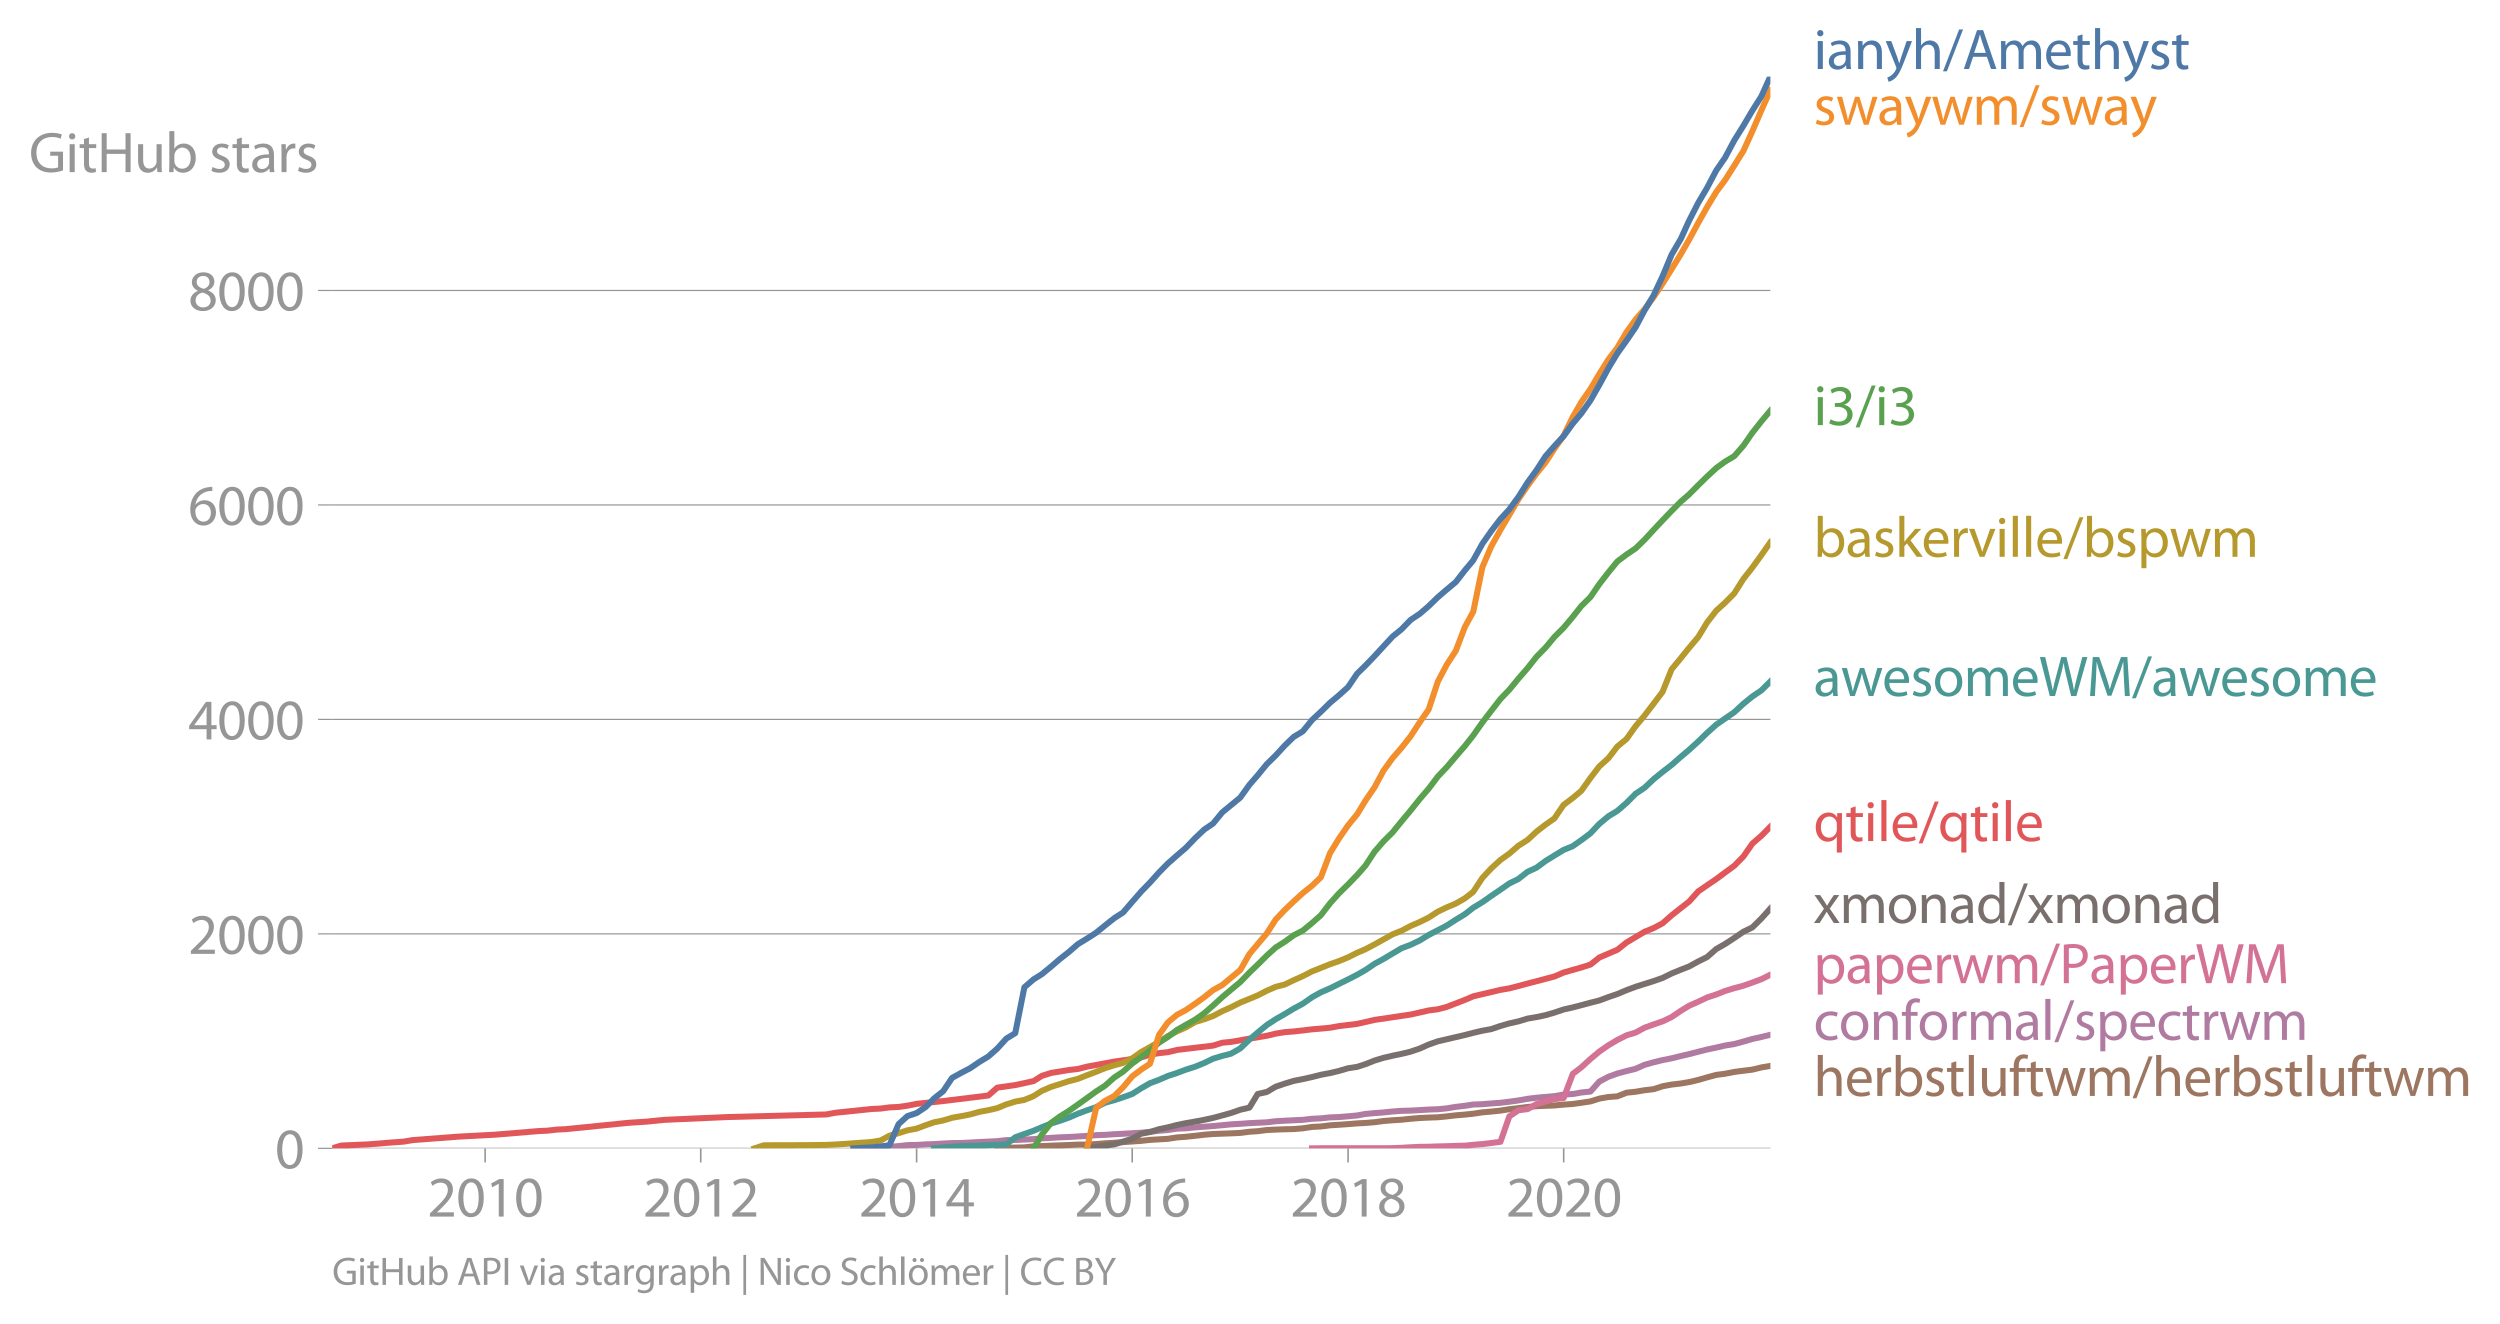 <svg xmlns:xlink="http://www.w3.org/1999/xlink" width="827.675" height="438.22" viewBox="0 0 620.756 328.665" xmlns="http://www.w3.org/2000/svg"><defs><style>*{stroke-linejoin:round;stroke-linecap:butt}</style></defs><g id="figure_1"><path d="M0 328.665h620.756V0H0v328.665z" style="fill:none" id="patch_1"/><g id="axes_1"><path d="M82.476 285.138h357.12V19.026H82.476v266.112z" style="fill:none" id="patch_2"/><g id="matplotlib.axis_1"><g id="xtick_1"><g id="line2d_1"><defs><path id="mf300561069" d="M0 0v3.5" style="stroke:#969696;stroke-width:.4"/></defs><use xlink:href="#mf300561069" x="120.461" y="285.138" style="fill:#969696;stroke:#969696;stroke-width:.4"/></g><g style="fill:#969696" transform="matrix(.14 0 0 -.14 106.098 302.078)" id="text_1"><defs><path id="MyriadPro-Regular-32" d="M2944 0v467H1075v13l333 307c877 845 1434 1466 1434 2234 0 595-378 1209-1274 1209-480 0-890-179-1178-422l180-397c192 160 505 352 883 352 621 0 825-390 825-813-6-627-486-1164-1548-2176L288 346V0h2656z" transform="scale(.016)"/><path id="MyriadPro-Regular-30" d="M1677 4230c-845 0-1447-768-1447-2163C243 691 794-70 1606-70c922 0 1447 780 1447 2195 0 1325-499 2105-1376 2105zm-32-435c582 0 845-672 845-1696 0-1062-276-1734-852-1734-512 0-844 614-844 1696 0 1133 358 1734 851 1734z" transform="scale(.016)"/><path id="MyriadPro-Regular-31" d="M1510 0h544v4160h-480l-908-486 108-429 724 390h12V0z" transform="scale(.016)"/></defs><use xlink:href="#MyriadPro-Regular-32"/><use xlink:href="#MyriadPro-Regular-30" x="51.3"/><use xlink:href="#MyriadPro-Regular-31" x="102.6"/><use xlink:href="#MyriadPro-Regular-30" x="153.9"/></g></g><g id="xtick_2"><use xlink:href="#mf300561069" x="173.993" y="285.138" style="fill:#969696;stroke:#969696;stroke-width:.4" id="line2d_2"/><g style="fill:#969696" transform="matrix(.14 0 0 -.14 159.63 302.078)" id="text_2"><use xlink:href="#MyriadPro-Regular-32"/><use xlink:href="#MyriadPro-Regular-30" x="51.3"/><use xlink:href="#MyriadPro-Regular-31" x="102.6"/><use xlink:href="#MyriadPro-Regular-32" x="153.9"/></g></g><g id="xtick_3"><use xlink:href="#mf300561069" x="227.597" y="285.138" style="fill:#969696;stroke:#969696;stroke-width:.4" id="line2d_3"/><g style="fill:#969696" transform="matrix(.14 0 0 -.14 213.234 302.078)" id="text_3"><defs><path id="MyriadPro-Regular-34" d="M2560 0v1133h582v441h-582v2586h-608L96 1504v-371h1933V0h531zM666 1574v13l1017 1415c115 192 218 371 346 614h19c-13-218-19-435-19-653V1574H666z" transform="scale(.016)"/></defs><use xlink:href="#MyriadPro-Regular-32"/><use xlink:href="#MyriadPro-Regular-30" x="51.3"/><use xlink:href="#MyriadPro-Regular-31" x="102.6"/><use xlink:href="#MyriadPro-Regular-34" x="153.9"/></g></g><g id="xtick_4"><use xlink:href="#mf300561069" x="281.129" y="285.138" style="fill:#969696;stroke:#969696;stroke-width:.4" id="line2d_4"/><g style="fill:#969696" transform="matrix(.14 0 0 -.14 266.766 302.078)" id="text_4"><defs><path id="MyriadPro-Regular-36" d="M2662 4224c-102 0-243-6-409-32-525-64-986-275-1331-614-410-410-704-1056-704-1876C218 621 800-70 1690-70c864 0 1382 704 1382 1465 0 813-518 1344-1254 1344-461 0-807-217-1005-480h-19c96 685 563 1331 1446 1479 160 25 307 32 422 25v461zM1690 365c-589 0-903 505-916 1190 0 103 26 186 64 250 154 301 468 512 807 512 518 0 857-359 857-954s-326-998-806-998h-6z" transform="scale(.016)"/></defs><use xlink:href="#MyriadPro-Regular-32"/><use xlink:href="#MyriadPro-Regular-30" x="51.3"/><use xlink:href="#MyriadPro-Regular-31" x="102.6"/><use xlink:href="#MyriadPro-Regular-36" x="153.9"/></g></g><g id="xtick_5"><use xlink:href="#mf300561069" x="334.733" y="285.138" style="fill:#969696;stroke:#969696;stroke-width:.4" id="line2d_5"/><g style="fill:#969696" transform="matrix(.14 0 0 -.14 320.37 302.078)" id="text_5"><defs><path id="MyriadPro-Regular-38" d="M1062 2170c-512-218-825-589-825-1114C237 448 762-70 1632-70c794 0 1414 486 1414 1209 0 506-320 871-838 1075v20c512 243 685 620 685 972 0 519-403 1024-1210 1024-729 0-1286-448-1286-1107 0-358 198-717 659-934l6-19zm583-1831c-531 0-851 371-832 794 0 397 262 717 749 857 563-160 915-403 915-908 0-423-327-743-832-743zm6 3488c506 0 704-345 704-678 0-378-275-634-633-755-480 128-794 352-794 768 0 358 256 665 723 665z" transform="scale(.016)"/></defs><use xlink:href="#MyriadPro-Regular-32"/><use xlink:href="#MyriadPro-Regular-30" x="51.3"/><use xlink:href="#MyriadPro-Regular-31" x="102.6"/><use xlink:href="#MyriadPro-Regular-38" x="153.9"/></g></g><g id="xtick_6"><use xlink:href="#mf300561069" x="388.265" y="285.138" style="fill:#969696;stroke:#969696;stroke-width:.4" id="line2d_6"/><g style="fill:#969696" transform="matrix(.14 0 0 -.14 373.902 302.078)" id="text_6"><use xlink:href="#MyriadPro-Regular-32"/><use xlink:href="#MyriadPro-Regular-30" x="51.3"/><use xlink:href="#MyriadPro-Regular-32" x="102.6"/><use xlink:href="#MyriadPro-Regular-30" x="153.9"/></g></g></g><g id="matplotlib.axis_2"><g id="ytick_1"><path d="M82.476 285.138h357.12" clip-path="url(#p8b1c88ea3f)" style="fill:none;stroke:#969696;stroke-width:.3;stroke-linecap:square" id="line2d_7"/><g id="line2d_8"><defs><path id="m03ff234d65" d="M0 0h-3.5" style="stroke:#969696;stroke-width:.3"/></defs><use xlink:href="#m03ff234d65" x="82.476" y="285.138" style="fill:#969696;stroke:#969696;stroke-width:.3"/></g><use xlink:href="#MyriadPro-Regular-30" style="fill:#969696" transform="matrix(.14 0 0 -.14 68.295 290.108)" id="text_7"/></g><g id="ytick_2"><path d="M82.476 231.883h357.12" clip-path="url(#p8b1c88ea3f)" style="fill:none;stroke:#969696;stroke-width:.3;stroke-linecap:square" id="line2d_9"/><use xlink:href="#m03ff234d65" x="82.476" y="231.883" style="fill:#969696;stroke:#969696;stroke-width:.3" id="line2d_10"/><g style="fill:#969696" transform="matrix(.14 0 0 -.14 46.75 236.853)" id="text_8"><use xlink:href="#MyriadPro-Regular-32"/><use xlink:href="#MyriadPro-Regular-30" x="51.3"/><use xlink:href="#MyriadPro-Regular-30" x="102.6"/><use xlink:href="#MyriadPro-Regular-30" x="153.9"/></g></g><g id="ytick_3"><path d="M82.476 178.629h357.12" clip-path="url(#p8b1c88ea3f)" style="fill:none;stroke:#969696;stroke-width:.3;stroke-linecap:square" id="line2d_11"/><use xlink:href="#m03ff234d65" x="82.476" y="178.629" style="fill:#969696;stroke:#969696;stroke-width:.3" id="line2d_12"/><g style="fill:#969696" transform="matrix(.14 0 0 -.14 46.75 183.599)" id="text_9"><use xlink:href="#MyriadPro-Regular-34"/><use xlink:href="#MyriadPro-Regular-30" x="51.3"/><use xlink:href="#MyriadPro-Regular-30" x="102.6"/><use xlink:href="#MyriadPro-Regular-30" x="153.9"/></g></g><g id="ytick_4"><path d="M82.476 125.375h357.12" clip-path="url(#p8b1c88ea3f)" style="fill:none;stroke:#969696;stroke-width:.3;stroke-linecap:square" id="line2d_13"/><use xlink:href="#m03ff234d65" x="82.476" y="125.375" style="fill:#969696;stroke:#969696;stroke-width:.3" id="line2d_14"/><g style="fill:#969696" transform="matrix(.14 0 0 -.14 46.75 130.345)" id="text_10"><use xlink:href="#MyriadPro-Regular-36"/><use xlink:href="#MyriadPro-Regular-30" x="51.3"/><use xlink:href="#MyriadPro-Regular-30" x="102.6"/><use xlink:href="#MyriadPro-Regular-30" x="153.9"/></g></g><g id="ytick_5"><path d="M82.476 72.12h357.12" clip-path="url(#p8b1c88ea3f)" style="fill:none;stroke:#969696;stroke-width:.3;stroke-linecap:square" id="line2d_15"/><use xlink:href="#m03ff234d65" x="82.476" y="72.12" style="fill:#969696;stroke:#969696;stroke-width:.3" id="line2d_16"/><g style="fill:#969696" transform="matrix(.14 0 0 -.14 46.75 77.09)" id="text_11"><use xlink:href="#MyriadPro-Regular-38"/><use xlink:href="#MyriadPro-Regular-30" x="51.3"/><use xlink:href="#MyriadPro-Regular-30" x="102.6"/><use xlink:href="#MyriadPro-Regular-30" x="153.9"/></g></g><g style="fill:#969696" transform="matrix(.14 0 0 -.14 7.2 42.738)" id="text_12"><defs><path id="MyriadPro-Regular-47" d="M3770 2266H2349v-448h877V531c-128-64-378-115-743-115-1005 0-1664 646-1664 1741 0 1081 685 1734 1735 1734 435 0 723-83 953-185l135 454c-186 90-576 198-1076 198-1446 0-2329-940-2336-2227 0-672 231-1248 602-1606 422-403 960-570 1613-570 582 0 1075 147 1325 237v2074z" transform="scale(.016)"/><path id="MyriadPro-Regular-69" d="M1030 0v3098H467V0h563zM749 4320c-205 0-352-154-352-352 0-192 141-346 339-346 224 0 365 154 358 346 0 198-134 352-345 352z" transform="scale(.016)"/><path id="MyriadPro-Regular-74" d="M595 3667v-569H115v-429h480V979c0-365 58-640 218-806C947 19 1158-70 1421-70c217 0 390 38 499 83l-26 422c-83-25-172-38-326-38-314 0-422 217-422 601v1671h806v429h-806v742l-551-173z" transform="scale(.016)"/><path id="MyriadPro-Regular-48" d="M486 4314V0h557v2022h2087V0h563v4314h-563V2509H1043v1805H486z" transform="scale(.016)"/><path id="MyriadPro-Regular-75" d="M3059 3098h-563V1197c0-103-19-205-51-288-103-250-365-512-743-512-512 0-691 397-691 985v1716H448V1286C448 198 1030-70 1517-70c550 0 877 326 1024 576h13l32-506h499c-19 243-26 525-26 845v2253z" transform="scale(.016)"/><path id="MyriadPro-Regular-62" d="M467 800c0-275-13-589-25-800h486l26 512h19c230-410 589-582 1037-582 691 0 1388 550 1388 1657 7 941-537 1581-1305 1581-499 0-858-224-1056-570h-13v1946H467V800zm557 998c0 90 19 167 32 231 115 429 474 691 858 691 601 0 921-531 921-1152 0-710-352-1190-941-1190-409 0-736 268-844 659-13 64-26 134-26 205v556z" transform="scale(.016)"/><path id="MyriadPro-Regular-73" d="M250 147C467 19 781-70 1120-70c736 0 1158 390 1158 934 0 461-275 730-812 934-404 154-589 269-589 525 0 231 185 423 518 423 288 0 512-103 634-180l141 410c-173 102-448 192-762 192-666 0-1069-410-1069-909 0-371 263-678 819-877 416-153 576-300 576-569 0-256-192-461-601-461-282 0-576 115-743 224L250 147z" transform="scale(.016)"/><path id="MyriadPro-Regular-61" d="M2643 1901c0 621-230 1267-1177 1267-391 0-762-109-1018-275l128-371c218 140 518 230 806 230 634 0 704-461 704-717v-64C890 1978 224 1568 224 819c0-448 320-889 947-889 442 0 775 217 947 460h20l44-390h512c-38 211-51 474-51 742v1159zm-544-858c0-57-13-121-32-179-89-262-345-518-749-518-288 0-531 172-531 537 0 602 698 711 1312 698v-538z" transform="scale(.016)"/><path id="MyriadPro-Regular-72" d="M467 0h557v1651c0 96 13 186 26 263 76 422 358 723 755 723 77 0 134-7 192-19v531c-51 13-96 19-160 19-378 0-717-262-858-678h-25l-20 608H442c19-288 25-602 25-967V0z" transform="scale(.016)"/></defs><use xlink:href="#MyriadPro-Regular-47"/><use xlink:href="#MyriadPro-Regular-69" x="64.6"/><use xlink:href="#MyriadPro-Regular-74" x="88"/><use xlink:href="#MyriadPro-Regular-48" x="121.1"/><use xlink:href="#MyriadPro-Regular-75" x="186.3"/><use xlink:href="#MyriadPro-Regular-62" x="241.4"/><use xlink:href="#MyriadPro-Regular-20" x="298.3"/><use xlink:href="#MyriadPro-Regular-73" x="319.5"/><use xlink:href="#MyriadPro-Regular-74" x="359.1"/><use xlink:href="#MyriadPro-Regular-61" x="392.2"/><use xlink:href="#MyriadPro-Regular-72" x="440.4"/><use xlink:href="#MyriadPro-Regular-73" x="473.1"/></g></g><path d="m247.617 285.138 2.273-.187h2.2l2.273-.053 2.273-.266 2.054-.053 2.273-.107 2.2-.08 2.273-.08 2.2-.106h2.273l2.274-.133 2.2-.187 2.273-.133 2.2-.16 2.273-.16 2.273-.16 2.127-.239 2.273-.133 2.2-.133 2.273-.346 2.2-.16 2.273-.24 2.273-.266 2.2-.186 2.274-.08 2.2-.08 2.273-.107 2.273-.292 2.053-.134 2.274-.293 2.2-.106 2.273-.08 2.2-.053 2.273-.187 2.273-.346 2.2-.106 2.273-.293 2.2-.133 2.273-.16 2.274-.186 2.053-.107 2.273-.186 2.2-.293 2.273-.187 2.2-.133 2.274-.24 2.273-.186 2.2-.106 2.273-.08 2.2-.213 2.273-.266 2.273-.187 2.054-.213 2.273-.346 2.2-.186 2.273-.24 2.2-.346 2.273-.266 2.274-.293 2.2-.187 2.273-.106 2.2-.08 2.273-.213 2.273-.16 2.127-.293 2.273-.346 2.2-.692 2.273-.4 2.2-.16 2.273-.905 2.273-.24 2.2-.372 2.274-.266 2.2-.72 2.273-.425 2.273-.267 2.053-.346 2.274-.532 2.2-.64 2.273-.612 2.2-.293 2.273-.452 2.273-.293 2.2-.267 2.273-.559 2.2-.373" clip-path="url(#p8b1c88ea3f)" style="fill:none;stroke:#9c7660;stroke-width:1.5;stroke-linecap:square" id="line2d_17"/><path d="m211.905 285.138 2.2-.08 2.273-.08 2.273-.107 2.2-.106 2.273-.186 2.2-.24 2.273-.053 2.274-.133 2.053-.08 2.273-.133 2.2-.107 2.273-.027 2.2-.106 2.274-.133 2.273-.107 2.2-.106 2.273-.267 2.2-.026 2.273-.107 2.273-.106 2.054-.187 2.273-.133 2.2-.133 2.273-.08 2.2-.133 2.273-.133 2.274-.186 2.2-.08 2.273-.16 2.2-.107 2.273-.133 2.273-.133 2.127-.213 2.273-.266 2.2-.187 2.273-.346 2.2-.08 2.273-.24 2.273-.159 2.2-.16 2.274-.213 2.2-.213 2.273-.133 2.273-.16 2.053-.106 2.274-.107 2.2-.266 2.273-.133 2.2-.107 2.273-.106 2.273-.266 2.2-.107 2.273-.24 2.2-.08 2.273-.186 2.274-.213 2.053-.373 2.273-.213 2.2-.16 2.273-.239 2.2-.16 2.274-.053 2.273-.133 2.2-.133 2.273-.08 2.2-.213 2.273-.373 2.273-.266 2.054-.32 2.273-.08 2.2-.186 2.273-.16 2.2-.266 2.273-.32 2.274-.399 2.2-.266 2.273-.213 2.2-.187 2.273-.4 2.273-.132 2.127-.373 2.273-.24 2.2-2.476 2.273-1.198 2.2-.799 2.273-.612 2.273-.56 2.2-.985 2.274-.639 2.2-.532 2.273-.453 2.273-.56 2.053-.479 2.274-.585 2.2-.56 2.273-.479 2.2-.506 2.273-.373 2.273-.612 2.2-.639 2.273-.506 2.2-.532" clip-path="url(#p8b1c88ea3f)" style="fill:none;stroke:#b07aa1;stroke-width:1.5;stroke-linecap:square" id="line2d_18"/><path d="m325.787 285.138 2.2-.027h15.546l2.273-.027 2.2-.08 2.274-.133 2.273-.106 2.2-.027 2.273-.08 2.2-.053 2.273-.08 2.273-.053 2.054-.213 2.273-.186 2.2-.267 2.273-.293 2.2-6.31 2.273-1.518 2.274-.293 2.2-1.251 2.273-.64 2.2-.585 2.273-.266 2.273-6.018 2.127-1.624 2.273-2.077 2.2-1.838 2.273-1.57 2.2-1.305 2.273-1.145 2.273-.693 2.2-1.198 2.274-.825 2.2-.746 2.273-1.092 2.273-1.544 2.053-1.251 2.274-1.012 2.2-1.039 2.273-.745 2.2-.879 2.273-.692 2.273-.613 2.2-.772 2.273-.852 2.2-1.092" clip-path="url(#p8b1c88ea3f)" style="fill:none;stroke:#d37295;stroke-width:1.5;stroke-linecap:square" id="line2d_19"/><g style="fill:#4e79a7" transform="matrix(.14 0 0 -.14 450.31 17.14)" id="text_13"><defs><path id="MyriadPro-Regular-6e" d="M467 0h563v1862c0 96 13 192 39 263 96 313 384 576 755 576 531 0 717-416 717-915V0h563v1850c0 1062-666 1318-1094 1318-512 0-871-288-1024-582h-13l-32 512H442c19-256 25-519 25-839V0z" transform="scale(.016)"/><path id="MyriadPro-Regular-79" d="M58 3098 1203 243c26-70 39-115 39-147s-20-77-45-134c-128-288-320-506-474-628-166-140-352-230-493-275l141-473c141 25 416 121 691 364 384 333 660 877 1063 1940l845 2208h-596l-614-1818c-77-224-141-461-198-646h-13c-51 185-128 428-199 633L672 3098H58z" transform="scale(.016)"/><path id="MyriadPro-Regular-68" d="M467 0h563v1869c0 109 7 192 39 269 102 307 390 563 755 563 531 0 717-423 717-922V0h563v1843c0 1069-666 1325-1082 1325-211 0-409-64-576-160-172-96-313-237-403-397h-13v1933H467V0z" transform="scale(.016)"/><path id="MyriadPro-Regular-2f" d="m422-256 1792 4640h-435L-6-256h428z" transform="scale(.016)"/><path id="MyriadPro-Regular-41" d="M2714 1357 3174 0h596L2298 4314h-672L160 0h576l448 1357h1530zm-1415 435 423 1248c83 262 153 525 217 781h13c64-250 128-506 224-787l422-1242H1299z" transform="scale(.016)"/><path id="MyriadPro-Regular-6d" d="M467 0h551v1869c0 96 12 192 44 275 90 282 346 563 698 563 429 0 646-358 646-851V0h551v1914c0 102 19 204 45 281 96 275 345 512 665 512 455 0 672-358 672-953V0h551v1824c0 1075-608 1344-1018 1344-294 0-499-77-685-218-128-96-249-230-345-403h-13c-135 365-455 621-877 621-512 0-800-275-973-570h-19l-26 500H442c19-256 25-519 25-839V0z" transform="scale(.016)"/><path id="MyriadPro-Regular-65" d="M2957 1446c6 58 19 148 19 263 0 569-269 1459-1280 1459-902 0-1453-736-1453-1670C243 563 813-70 1766-70c493 0 832 108 1031 198l-96 403c-211-89-455-160-858-160-563 0-1049 314-1062 1075h2176zM787 1850c45 390 295 915 864 915 634 0 787-557 781-915H787z" transform="scale(.016)"/></defs><use xlink:href="#MyriadPro-Regular-69"/><use xlink:href="#MyriadPro-Regular-61" x="23.4"/><use xlink:href="#MyriadPro-Regular-6e" x="71.6"/><use xlink:href="#MyriadPro-Regular-79" x="127.1"/><use xlink:href="#MyriadPro-Regular-68" x="174.2"/><use xlink:href="#MyriadPro-Regular-2f" x="229.7"/><use xlink:href="#MyriadPro-Regular-41" x="264"/><use xlink:href="#MyriadPro-Regular-6d" x="325.2"/><use xlink:href="#MyriadPro-Regular-65" x="408.6"/><use xlink:href="#MyriadPro-Regular-74" x="458.7"/><use xlink:href="#MyriadPro-Regular-68" x="491.8"/><use xlink:href="#MyriadPro-Regular-79" x="547.3"/><use xlink:href="#MyriadPro-Regular-73" x="594.4"/><use xlink:href="#MyriadPro-Regular-74" x="634"/></g><g style="fill:#f28e2b" transform="matrix(.14 0 0 -.14 450.31 30.98)" id="text_14"><defs><path id="MyriadPro-Regular-77" d="M115 3098 1050 0h512l499 1472c109 333 205 653 281 1024h13c77-365 167-672 275-1018L3104 0h512l998 3098h-556l-442-1556c-102-364-186-691-237-1004h-19c-70 313-160 640-275 1011l-480 1549h-474l-505-1575c-103-339-205-672-276-985h-19c-57 320-141 640-230 985L691 3098H115z" transform="scale(.016)"/></defs><use xlink:href="#MyriadPro-Regular-73"/><use xlink:href="#MyriadPro-Regular-77" x="39.6"/><use xlink:href="#MyriadPro-Regular-61" x="113.2"/><use xlink:href="#MyriadPro-Regular-79" x="161.4"/><use xlink:href="#MyriadPro-Regular-77" x="208.5"/><use xlink:href="#MyriadPro-Regular-6d" x="282.1"/><use xlink:href="#MyriadPro-Regular-2f" x="365.5"/><use xlink:href="#MyriadPro-Regular-73" x="399.8"/><use xlink:href="#MyriadPro-Regular-77" x="439.4"/><use xlink:href="#MyriadPro-Regular-61" x="513"/><use xlink:href="#MyriadPro-Regular-79" x="561.2"/></g><g style="fill:#59a14f" transform="matrix(.14 0 0 -.14 450.31 105.554)" id="text_15"><defs><path id="MyriadPro-Regular-33" d="M269 211C474 77 883-70 1350-70c999 0 1517 582 1517 1248 0 582-416 966-928 1068v13c512 186 768 551 768 979 0 506-371 992-1190 992-448 0-871-160-1088-320l147-409c179 128 499 275 832 275 518 0 730-294 730-627 0-493-519-704-928-704H896v-423h314c544 0 1068-249 1075-832 6-345-218-806-941-806-390 0-762 160-922 262L269 211z" transform="scale(.016)"/></defs><use xlink:href="#MyriadPro-Regular-69"/><use xlink:href="#MyriadPro-Regular-33" x="23.4"/><use xlink:href="#MyriadPro-Regular-2f" x="74.7"/><use xlink:href="#MyriadPro-Regular-69" x="109"/><use xlink:href="#MyriadPro-Regular-33" x="132.4"/></g><g style="fill:#b6992d" transform="matrix(.14 0 0 -.14 450.31 138.252)" id="text_16"><defs><path id="MyriadPro-Regular-6b" d="M1024 4544H467V0h557v1165l288 320L2381 0h685L1702 1824l1197 1274h-678l-909-1069c-90-109-198-243-275-352h-13v2867z" transform="scale(.016)"/><path id="MyriadPro-Regular-76" d="M83 3098 1261 0h537l1216 3098h-588l-602-1741c-102-282-192-538-262-794h-20c-64 256-147 512-249 794L685 3098H83z" transform="scale(.016)"/><path id="MyriadPro-Regular-6c" d="M467 0h563v4544H467V0z" transform="scale(.016)"/><path id="MyriadPro-Regular-70" d="M467-1267h557V416h13c185-307 544-486 953-486 730 0 1408 550 1408 1664 0 940-563 1574-1312 1574-505 0-870-224-1100-602h-13l-26 532H442c12-295 25-615 25-1012v-3353zm557 3059c0 77 19 160 38 230 109 423 468 698 852 698 595 0 921-531 921-1152 0-710-345-1197-941-1197-403 0-742 269-844 659-13 71-26 148-26 231v531z" transform="scale(.016)"/></defs><use xlink:href="#MyriadPro-Regular-62"/><use xlink:href="#MyriadPro-Regular-61" x="56.9"/><use xlink:href="#MyriadPro-Regular-73" x="105.1"/><use xlink:href="#MyriadPro-Regular-6b" x="144.7"/><use xlink:href="#MyriadPro-Regular-65" x="191.6"/><use xlink:href="#MyriadPro-Regular-72" x="241.7"/><use xlink:href="#MyriadPro-Regular-76" x="274.4"/><use xlink:href="#MyriadPro-Regular-69" x="322.5"/><use xlink:href="#MyriadPro-Regular-6c" x="345.9"/><use xlink:href="#MyriadPro-Regular-6c" x="369.5"/><use xlink:href="#MyriadPro-Regular-65" x="393.1"/><use xlink:href="#MyriadPro-Regular-2f" x="443.2"/><use xlink:href="#MyriadPro-Regular-62" x="477.5"/><use xlink:href="#MyriadPro-Regular-73" x="534.4"/><use xlink:href="#MyriadPro-Regular-70" x="574"/><use xlink:href="#MyriadPro-Regular-77" x="630.9"/><use xlink:href="#MyriadPro-Regular-6d" x="704.5"/></g><g style="fill:#499894" transform="matrix(.14 0 0 -.14 450.31 172.814)" id="text_17"><defs><path id="MyriadPro-Regular-6f" d="M1779 3168c-857 0-1536-608-1536-1645C243 544 890-70 1728-70c749 0 1542 499 1542 1644 0 948-601 1594-1491 1594zm-13-422c666 0 928-666 928-1191 0-697-403-1203-940-1203-551 0-941 512-941 1190 0 589 288 1204 953 1204z" transform="scale(.016)"/><path id="MyriadPro-Regular-57" d="m1773 0 614 2246c160 557 256 980 333 1408h13c57-435 147-857 281-1408L3558 0h583l1222 4314h-569l-570-2176c-134-538-256-1018-346-1492h-12c-64 455-180 967-301 1479l-525 2189h-582l-576-2176c-148-557-282-1069-352-1498h-13c-77 416-192 954-320 1491L685 4314H96L1190 0h583z" transform="scale(.016)"/><path id="MyriadPro-Regular-4d" d="M4230 0h544l-268 4314h-711l-768-2087c-192-544-345-1017-454-1453h-19c-109 448-256 922-436 1453l-736 2087H672L371 0h531l116 1850c38 646 70 1369 83 1907h13c121-512 294-1069 499-1677L2310 26h423l761 2092c218 589 397 1133 544 1639h20c-7-538 32-1261 64-1863L4230 0z" transform="scale(.016)"/></defs><use xlink:href="#MyriadPro-Regular-61"/><use xlink:href="#MyriadPro-Regular-77" x="48.2"/><use xlink:href="#MyriadPro-Regular-65" x="121.8"/><use xlink:href="#MyriadPro-Regular-73" x="171.9"/><use xlink:href="#MyriadPro-Regular-6f" x="211.5"/><use xlink:href="#MyriadPro-Regular-6d" x="266.4"/><use xlink:href="#MyriadPro-Regular-65" x="349.8"/><use xlink:href="#MyriadPro-Regular-57" x="399.9"/><use xlink:href="#MyriadPro-Regular-4d" x="484.5"/><use xlink:href="#MyriadPro-Regular-2f" x="564.9"/><use xlink:href="#MyriadPro-Regular-61" x="599.2"/><use xlink:href="#MyriadPro-Regular-77" x="647.4"/><use xlink:href="#MyriadPro-Regular-65" x="721"/><use xlink:href="#MyriadPro-Regular-73" x="771.1"/><use xlink:href="#MyriadPro-Regular-6f" x="810.7"/><use xlink:href="#MyriadPro-Regular-6d" x="865.6"/><use xlink:href="#MyriadPro-Regular-65" x="949"/></g><g style="fill:#e15759" transform="matrix(.14 0 0 -.14 450.31 208.84)" id="text_18"><defs><path id="MyriadPro-Regular-71" d="M2579-1267h563v3513c0 320 7 589 20 852h-532l-19-468h-13c-153 301-473 538-953 538-653 0-1402-512-1402-1670C243 557 832-70 1555-70c499 0 845 243 1011 550h13v-1747zm0 2528c0-83-19-192-45-269-128-390-441-614-806-614-621 0-915 537-915 1152 0 697 352 1190 934 1190 423 0 723-294 807-640 19-70 25-160 25-237v-582z" transform="scale(.016)"/></defs><use xlink:href="#MyriadPro-Regular-71"/><use xlink:href="#MyriadPro-Regular-74" x="56.3"/><use xlink:href="#MyriadPro-Regular-69" x="89.4"/><use xlink:href="#MyriadPro-Regular-6c" x="112.8"/><use xlink:href="#MyriadPro-Regular-65" x="136.4"/><use xlink:href="#MyriadPro-Regular-2f" x="186.5"/><use xlink:href="#MyriadPro-Regular-71" x="220.8"/><use xlink:href="#MyriadPro-Regular-74" x="277.1"/><use xlink:href="#MyriadPro-Regular-69" x="310.2"/><use xlink:href="#MyriadPro-Regular-6c" x="333.6"/><use xlink:href="#MyriadPro-Regular-65" x="357.2"/></g><g style="fill:#79706e" transform="matrix(.14 0 0 -.14 450.31 229.184)" id="text_19"><defs><path id="MyriadPro-Regular-78" d="m102 3098 1050-1517L51 0h621l448 698c115 185 224 345 326 537h13c109-185 211-358 333-537L2246 0h640L1798 1600l1056 1498h-608l-435-660c-102-166-205-326-307-512h-19c-103 173-199 333-314 506l-441 666H102z" transform="scale(.016)"/><path id="MyriadPro-Regular-64" d="M2579 4544V2694h-13c-140 250-460 474-934 474-755 0-1395-634-1389-1664C243 563 819-70 1568-70c506 0 883 262 1056 608h13l25-538h506c-19 211-26 525-26 800v3744h-563zm0-3245c0-89-6-166-25-243-103-422-448-672-826-672-608 0-915 518-915 1146 0 684 345 1196 928 1196 422 0 729-294 813-652 19-71 25-167 25-237v-538z" transform="scale(.016)"/></defs><use xlink:href="#MyriadPro-Regular-78"/><use xlink:href="#MyriadPro-Regular-6d" x="46.3"/><use xlink:href="#MyriadPro-Regular-6f" x="129.7"/><use xlink:href="#MyriadPro-Regular-6e" x="184.6"/><use xlink:href="#MyriadPro-Regular-61" x="240.1"/><use xlink:href="#MyriadPro-Regular-64" x="288.3"/><use xlink:href="#MyriadPro-Regular-2f" x="344.7"/><use xlink:href="#MyriadPro-Regular-78" x="379"/><use xlink:href="#MyriadPro-Regular-6d" x="425.3"/><use xlink:href="#MyriadPro-Regular-6f" x="508.7"/><use xlink:href="#MyriadPro-Regular-6e" x="563.6"/><use xlink:href="#MyriadPro-Regular-61" x="619.1"/><use xlink:href="#MyriadPro-Regular-64" x="667.3"/></g><g style="fill:#d37295" transform="matrix(.14 0 0 -.14 450.31 244.127)" id="text_20"><defs><path id="MyriadPro-Regular-50" d="M486 0h557v1728c128-32 282-38 448-38 544 0 1024 160 1319 473 217 224 332 531 332 922 0 384-140 697-377 902-256 231-659 359-1210 359-448 0-800-39-1069-84V0zm557 3859c96 26 282 45 525 45 614 0 1018-275 1018-845 0-595-410-921-1082-921-186 0-339 12-461 44v1677z" transform="scale(.016)"/></defs><use xlink:href="#MyriadPro-Regular-70"/><use xlink:href="#MyriadPro-Regular-61" x="56.9"/><use xlink:href="#MyriadPro-Regular-70" x="105.1"/><use xlink:href="#MyriadPro-Regular-65" x="162"/><use xlink:href="#MyriadPro-Regular-72" x="212.1"/><use xlink:href="#MyriadPro-Regular-77" x="244.8"/><use xlink:href="#MyriadPro-Regular-6d" x="318.4"/><use xlink:href="#MyriadPro-Regular-2f" x="401.8"/><use xlink:href="#MyriadPro-Regular-50" x="436.1"/><use xlink:href="#MyriadPro-Regular-61" x="489.3"/><use xlink:href="#MyriadPro-Regular-70" x="537.5"/><use xlink:href="#MyriadPro-Regular-65" x="594.4"/><use xlink:href="#MyriadPro-Regular-72" x="644.5"/><use xlink:href="#MyriadPro-Regular-57" x="677.2"/><use xlink:href="#MyriadPro-Regular-4d" x="761.8"/></g><g style="fill:#b07aa1" transform="matrix(.14 0 0 -.14 450.31 258.204)" id="text_21"><defs><path id="MyriadPro-Regular-63" d="M2579 538c-160-71-371-154-691-154-614 0-1075 442-1075 1158 0 647 384 1172 1094 1172 307 0 519-71 653-148l128 436c-154 76-448 160-781 160-1011 0-1664-692-1664-1645C243 570 851-70 1786-70c416 0 742 108 889 185l-96 423z" transform="scale(.016)"/><path id="MyriadPro-Regular-66" d="M1082 0v2669h748v429h-748v166c0 474 121 896 601 896 160 0 275-32 359-70l76 435c-108 45-281 89-480 89-262 0-544-83-755-288-262-249-358-646-358-1081v-147H90v-429h435V0h557z" transform="scale(.016)"/></defs><use xlink:href="#MyriadPro-Regular-63"/><use xlink:href="#MyriadPro-Regular-6f" x="44.8"/><use xlink:href="#MyriadPro-Regular-6e" x="99.7"/><use xlink:href="#MyriadPro-Regular-66" x="155.2"/><use xlink:href="#MyriadPro-Regular-6f" x="184.4"/><use xlink:href="#MyriadPro-Regular-72" x="239.3"/><use xlink:href="#MyriadPro-Regular-6d" x="272"/><use xlink:href="#MyriadPro-Regular-61" x="355.4"/><use xlink:href="#MyriadPro-Regular-6c" x="403.6"/><use xlink:href="#MyriadPro-Regular-2f" x="427.2"/><use xlink:href="#MyriadPro-Regular-73" x="461.5"/><use xlink:href="#MyriadPro-Regular-70" x="501.1"/><use xlink:href="#MyriadPro-Regular-65" x="558"/><use xlink:href="#MyriadPro-Regular-63" x="608.1"/><use xlink:href="#MyriadPro-Regular-74" x="652.9"/><use xlink:href="#MyriadPro-Regular-72" x="686"/><use xlink:href="#MyriadPro-Regular-77" x="718.7"/><use xlink:href="#MyriadPro-Regular-6d" x="792.3"/></g><g style="fill:#9c7660" transform="matrix(.14 0 0 -.14 450.31 272.127)" id="text_22"><use xlink:href="#MyriadPro-Regular-68"/><use xlink:href="#MyriadPro-Regular-65" x="55.5"/><use xlink:href="#MyriadPro-Regular-72" x="105.6"/><use xlink:href="#MyriadPro-Regular-62" x="138.3"/><use xlink:href="#MyriadPro-Regular-73" x="195.2"/><use xlink:href="#MyriadPro-Regular-74" x="234.8"/><use xlink:href="#MyriadPro-Regular-6c" x="267.9"/><use xlink:href="#MyriadPro-Regular-75" x="291.5"/><use xlink:href="#MyriadPro-Regular-66" x="346.6"/><use xlink:href="#MyriadPro-Regular-74" x="375.8"/><use xlink:href="#MyriadPro-Regular-77" x="408.9"/><use xlink:href="#MyriadPro-Regular-6d" x="482.5"/><use xlink:href="#MyriadPro-Regular-2f" x="565.9"/><use xlink:href="#MyriadPro-Regular-68" x="600.2"/><use xlink:href="#MyriadPro-Regular-65" x="655.7"/><use xlink:href="#MyriadPro-Regular-72" x="705.8"/><use xlink:href="#MyriadPro-Regular-62" x="738.5"/><use xlink:href="#MyriadPro-Regular-73" x="795.4"/><use xlink:href="#MyriadPro-Regular-74" x="835"/><use xlink:href="#MyriadPro-Regular-6c" x="868.1"/><use xlink:href="#MyriadPro-Regular-75" x="891.7"/><use xlink:href="#MyriadPro-Regular-66" x="946.8"/><use xlink:href="#MyriadPro-Regular-74" x="976"/><use xlink:href="#MyriadPro-Regular-77" x="1009.1"/><use xlink:href="#MyriadPro-Regular-6d" x="1082.7"/></g><g style="fill:#969696" transform="matrix(.097 0 0 -.097 82.476 319.036)" id="text_23"><defs><path id="MyriadPro-Regular-49" d="M486 4314V0h557v4314H486z" transform="scale(.016)"/><path id="MyriadPro-Regular-67" d="M3110 2246c0 378 13 628 26 852h-493l-25-468h-13c-135 256-429 538-967 538-710 0-1395-595-1395-1645C243 666 794 13 1562 13c480 0 812 230 985 518h13V186c0-781-422-1082-998-1082-384 0-704 115-909 243l-141-429c250-166 659-256 1030-256 391 0 826 90 1127 372 301 268 441 704 441 1414v1798zm-556-928c0-96-13-204-45-300-122-359-435-576-781-576-608 0-915 505-915 1113 0 717 384 1171 921 1171 410 0 685-268 788-595 25-77 32-160 32-256v-557z" transform="scale(.016)"/><path id="MyriadPro-Regular-7c" d="M550 4800v-6400h429v6400H550z" transform="scale(.016)"/><path id="MyriadPro-Regular-4e" d="M1011 0v1843c0 717-13 1235-45 1779l20 7c217-467 505-960 806-1440L3162 0h563v4314h-525V2509c0-672 13-1197 64-1773l-13-6c-205 441-454 896-774 1401L1094 4314H486V0h525z" transform="scale(.016)"/><path id="MyriadPro-Regular-53" d="M269 211C499 58 954-70 1370-70c1017 0 1510 582 1510 1248 0 633-371 985-1101 1267-595 230-857 429-857 832 0 294 224 646 812 646 391 0 679-128 820-205l153 455c-192 109-512 211-953 211-839 0-1396-499-1396-1171 0-608 436-973 1140-1223 582-224 812-454 812-857 0-435-332-736-902-736-384 0-749 128-998 281L269 211z" transform="scale(.016)"/><path id="MyriadPro-Regular-f6" d="M1165 3648c185 0 313 154 313 326 0 186-134 327-313 327s-327-147-327-327c0-172 135-326 320-326h7zm1184 0c185 0 313 154 313 326 0 186-134 327-313 327s-320-147-320-327c0-172 128-326 313-326h7zm-570-480c-857 0-1536-608-1536-1645C243 544 890-70 1728-70c749 0 1542 499 1542 1644 0 948-601 1594-1491 1594zm-13-422c666 0 928-666 928-1191 0-697-403-1203-940-1203-551 0-941 512-941 1190 0 589 288 1204 953 1204z" transform="scale(.016)"/><path id="MyriadPro-Regular-43" d="M3386 582c-224-108-570-179-909-179-1050 0-1658 679-1658 1735 0 1132 672 1779 1683 1779 359 0 660-77 871-179l134 454c-147 77-486 192-1024 192-1337 0-2253-915-2253-2266C230 704 1146-70 2362-70c524 0 934 108 1139 211l-115 441z" transform="scale(.016)"/><path id="MyriadPro-Regular-42" d="M486 13c186-26 480-51 864-51 704 0 1191 128 1492 403 217 211 364 493 364 864 0 640-480 979-889 1081v13c454 167 729 531 729 947 0 340-134 596-358 762-269 218-627 314-1184 314-390 0-774-39-1018-90V13zm557 3865c90 20 237 39 493 39 563 0 947-199 947-704 0-416-345-723-934-723h-506v1388zm0-1811h461c608 0 1114-243 1114-832 0-627-532-838-1108-838-198 0-358 6-467 25v1645z" transform="scale(.016)"/><path id="MyriadPro-Regular-59" d="M2010 0v1837l1446 2477h-634l-620-1191c-167-326-314-608-436-889h-12c-135 300-263 563-429 889L717 4314H83l1363-2484V0h564z" transform="scale(.016)"/></defs><use xlink:href="#MyriadPro-Regular-47"/><use xlink:href="#MyriadPro-Regular-69" x="64.6"/><use xlink:href="#MyriadPro-Regular-74" x="88"/><use xlink:href="#MyriadPro-Regular-48" x="121.1"/><use xlink:href="#MyriadPro-Regular-75" x="186.3"/><use xlink:href="#MyriadPro-Regular-62" x="241.4"/><use xlink:href="#MyriadPro-Regular-20" x="298.3"/><use xlink:href="#MyriadPro-Regular-41" x="319.5"/><use xlink:href="#MyriadPro-Regular-50" x="380.7"/><use xlink:href="#MyriadPro-Regular-49" x="433.9"/><use xlink:href="#MyriadPro-Regular-20" x="457.8"/><use xlink:href="#MyriadPro-Regular-76" x="479"/><use xlink:href="#MyriadPro-Regular-69" x="527.1"/><use xlink:href="#MyriadPro-Regular-61" x="550.5"/><use xlink:href="#MyriadPro-Regular-20" x="598.7"/><use xlink:href="#MyriadPro-Regular-73" x="619.9"/><use xlink:href="#MyriadPro-Regular-74" x="659.5"/><use xlink:href="#MyriadPro-Regular-61" x="692.6"/><use xlink:href="#MyriadPro-Regular-72" x="740.8"/><use xlink:href="#MyriadPro-Regular-67" x="773.5"/><use xlink:href="#MyriadPro-Regular-72" x="829.4"/><use xlink:href="#MyriadPro-Regular-61" x="862.1"/><use xlink:href="#MyriadPro-Regular-70" x="910.3"/><use xlink:href="#MyriadPro-Regular-68" x="967.2"/><use xlink:href="#MyriadPro-Regular-20" x="1022.7"/><use xlink:href="#MyriadPro-Regular-7c" x="1043.9"/><use xlink:href="#MyriadPro-Regular-20" x="1067.8"/><use xlink:href="#MyriadPro-Regular-4e" x="1089"/><use xlink:href="#MyriadPro-Regular-69" x="1154.8"/><use xlink:href="#MyriadPro-Regular-63" x="1178.2"/><use xlink:href="#MyriadPro-Regular-6f" x="1223"/><use xlink:href="#MyriadPro-Regular-20" x="1277.9"/><use xlink:href="#MyriadPro-Regular-53" x="1299.1"/><use xlink:href="#MyriadPro-Regular-63" x="1348.4"/><use xlink:href="#MyriadPro-Regular-68" x="1393.2"/><use xlink:href="#MyriadPro-Regular-6c" x="1448.7"/><use xlink:href="#MyriadPro-Regular-f6" x="1472.3"/><use xlink:href="#MyriadPro-Regular-6d" x="1527.2"/><use xlink:href="#MyriadPro-Regular-65" x="1610.6"/><use xlink:href="#MyriadPro-Regular-72" x="1660.7"/><use xlink:href="#MyriadPro-Regular-20" x="1693.4"/><use xlink:href="#MyriadPro-Regular-7c" x="1714.6"/><use xlink:href="#MyriadPro-Regular-20" x="1738.5"/><use xlink:href="#MyriadPro-Regular-43" x="1759.7"/><use xlink:href="#MyriadPro-Regular-43" x="1817.7"/><use xlink:href="#MyriadPro-Regular-20" x="1875.7"/><use xlink:href="#MyriadPro-Regular-42" x="1896.9"/><use xlink:href="#MyriadPro-Regular-59" x="1951.1"/></g><path d="m269.91 285.138 2.273-.346 2.2-.347 2.273-.292 2.2-.693 2.273-.719 2.273-1.251 2.127-.4 2.273-.719 2.2-.452 2.273-.586 2.2-.453 2.273-.4 2.273-.425 2.2-.48 2.274-.612 2.2-.612 2.273-.799 2.273-.533 2.053-3.381 2.274-.506 2.2-1.305 2.273-.772 2.2-.666 2.273-.452 2.273-.506 2.2-.56 2.273-.426 2.2-.532 2.273-.666 2.274-.346 2.053-.666 2.273-.905 2.2-.666 2.273-.532 2.2-.453 2.274-.559 2.273-.772 2.2-.985 2.273-.8 2.2-.505 2.273-.533 2.273-.532 2.054-.533 2.273-.532 2.2-.4 2.273-.772 2.2-.639 2.273-.506 2.274-.692 2.2-.373 2.273-.48 2.2-.638 2.273-.772 2.273-.506 2.127-.56 2.273-.612 2.2-.56 2.273-.851 2.2-.746 2.273-.958 2.273-.852 2.2-.693 2.274-.719 2.2-.772 2.273-1.118 2.273-.932 2.053-.799 2.274-1.251 2.2-1.092 2.273-1.997 2.2-1.252 2.273-1.49 2.273-1.545 2.2-1.065 2.273-2.237 2.2-2.45" clip-path="url(#p8b1c88ea3f)" style="fill:none;stroke:#79706e;stroke-width:1.5;stroke-linecap:square" id="line2d_20"/><path d="m82.476 285.138 2.273-.693 6.674-.292 4.546-.373 4.327-.32 2.2-.373 11.22-.852 9.019-.479 11-.905 2.273-.107 2.273-.266 2.2-.107 15.546-1.57 4.473-.293 4.547-.453 15.619-.692 24.492-.64 2.274-.425 8.946-.932 2.273-.107 2.2-.293 2.273-.106 2.2-.32 2.273-.453 6.6-.692 11.22-1.384 2.2-1.944 4.473-.64 4.546-.985 2.054-1.304 2.273-.72 4.473-.745 2.2-.24 2.273-.585 6.747-1.252 4.473-.639 2.273-.426 2.127-.639 2.273-.4 2.2-.239 2.273-.559 8.946-1.065 2.274-.719 2.2-.213 4.546-.799 4.327-.719 2.2-.532 2.273-.373 2.2-.16 4.546-.532 4.473-.4 2.2-.4 4.547-.558 4.326-.986 8.947-1.331 4.473-1.012 2.273-.293 2.2-.586 4.546-1.757 2.054-.879 6.746-1.597 2.2-.373 11.22-2.956 2.273-.985 4.4-1.251 2.273-.72 2.2-1.757 4.473-1.917 2.273-1.81 4.473-2.663 2.274-.932 2.2-1.172 2.273-1.997 4.326-3.408 2.274-2.53 4.473-3.062 4.473-3.302 2.273-2.316 2.2-3.169 2.273-1.97 2.2-2.237h0" clip-path="url(#p8b1c88ea3f)" style="fill:none;stroke:#e15759;stroke-width:1.5;stroke-linecap:square" id="line2d_21"/><path d="m231.924 285.138 2.273-.213 2.2-.187 2.273-.16 2.2-.053 2.274-.053 2.273-.133 2.2-.08 2.273-.133 2.2-1.73 2.273-.826 2.273-.8 2.054-.878 2.273-.905 2.2-.692 2.273-.8 2.2-.958 2.273-.852 2.274-.772 2.2-1.092 2.273-.639 2.2-.719 2.273-.825 2.273-1.438 2.127-1.225 2.273-.852 2.2-.959 2.273-.745 2.2-.826 2.273-.719 2.273-.931 2.2-1.066 2.274-.692 2.2-.56 2.273-1.304 2.273-2.183 2.053-1.758 2.274-1.864 2.2-1.437 2.273-1.305 2.2-1.331 2.273-1.225 2.273-1.598 2.2-1.225 2.273-.985 2.2-1.092 2.273-1.118 2.274-1.172 2.053-1.171 2.273-1.545 2.2-1.198 2.273-1.358 2.2-1.305 2.274-.852 2.273-1.091 2.2-1.358 2.273-1.172 2.2-1.145 2.273-1.464 2.273-1.385 2.054-1.598 2.273-1.384 2.2-1.545 2.273-1.544 2.2-1.544 2.273-1.119 2.274-1.784 2.2-1.012 2.273-1.677 2.2-1.358 2.273-1.385 2.273-.932 2.127-1.49 2.273-1.705 2.2-2.343 2.273-1.89 2.2-1.332 2.273-1.97 2.273-2.29 2.2-1.465 2.274-2.157 2.2-1.784 2.273-1.757 2.273-1.997 2.053-1.73 2.274-2.078 2.2-2.13 2.273-2.05 2.2-1.518 2.273-1.571 2.273-2.104 2.2-1.784 2.273-1.544 2.2-2.183" clip-path="url(#p8b1c88ea3f)" style="fill:none;stroke:#499894;stroke-width:1.5;stroke-linecap:square" id="line2d_22"/><path d="m187.339 285.138 2.273-.746 2.273-.026h4.474l2.2-.027h2.273l2.273-.027 2.053-.026 2.274-.107 2.2-.133 2.273-.16 2.2-.16 2.273-.16 2.273-.372 2.2-1.198 2.273-.64 2.2-.692 2.273-.426 2.274-.852 2.053-.719 2.273-.452 2.2-.666 2.273-.4 2.2-.425 2.274-.64 2.273-.426 2.2-.505 2.273-.932 2.2-.693 2.273-.426 2.273-.932 2.054-1.304 2.273-.986 2.2-.692 2.273-.746 2.2-.559 2.273-.905 2.274-.852 2.2-.905 2.273-.72 2.2-.585 2.273-1.118 2.273-1.598 2.127-1.198 2.273-1.305 2.2-1.438 2.273-1.198 2.2-.959 2.273-1.331 2.273-.692 2.2-.8 2.274-1.197 2.2-.986 2.273-1.145 2.273-.932 2.053-.852 2.274-1.171 2.2-.959 2.273-.586 2.2-1.065 2.273-1.012 2.273-1.171 2.2-.879 2.273-.905 2.2-.772 2.273-.932 2.274-1.145 2.053-.879 2.273-1.198 2.2-1.225 2.273-1.278 2.2-.879 2.274-1.198 2.273-.985 2.2-1.092 2.273-1.464 2.2-1.066 2.273-.958 2.273-1.305 2.054-1.597 2.273-3.462 2.2-2.37 2.273-2.077 2.2-1.57 2.273-1.971 2.274-1.438 2.2-2.05 2.273-1.758 2.2-1.544 2.273-3.355 2.273-1.704 2.127-1.784 2.273-3.196 2.2-2.875 2.273-2.05 2.2-2.876 2.273-1.864 2.273-3.195 2.2-2.61 2.274-2.982 2.2-2.903 2.273-5.644 2.273-2.743 2.053-2.556 2.274-2.69 2.2-3.62 2.273-2.93 2.2-1.997 2.273-2.29 2.273-3.595 2.2-2.795 2.273-3.142 2.2-3.142" clip-path="url(#p8b1c88ea3f)" style="fill:none;stroke:#b6992d;stroke-width:1.5;stroke-linecap:square" id="line2d_23"/><path d="m256.636 285.138 2.054-3.409 2.273-2.902 2.2-1.598 2.273-1.41 2.2-1.545 2.273-1.624 2.274-1.651 2.2-1.412 2.273-2.023 2.2-1.465 2.273-2.023 2.273-1.651 2.127-1.571 2.273-1.97 2.2-1.412 2.273-1.757 2.2-1.252 2.273-1.278 2.273-1.598 2.2-1.917 2.274-2.077 2.2-1.863 2.273-1.891 2.273-2.343 2.053-1.97 2.274-2.264 2.2-1.997 2.273-1.438 2.2-1.597 2.273-1.172 2.273-1.864 2.2-1.944 2.273-2.955 2.2-2.45 2.273-2.237 2.274-2.343 2.053-2.343 2.273-3.462 2.2-2.53 2.273-2.263 2.2-2.716 2.274-2.715 2.273-2.85 2.2-2.556 2.273-3.009 2.2-2.316 2.273-2.663 2.273-2.636 2.054-2.61 2.273-3.221 2.2-2.876 2.273-2.93 2.2-2.29 2.273-2.768 2.274-2.61 2.2-2.796 2.273-2.316 2.2-2.636 2.273-2.264 2.273-2.716 2.127-2.689 2.273-2.237 2.2-3.221 2.273-2.93 2.2-2.689 2.273-1.704 2.273-1.544 2.2-2.13 2.274-2.477 2.2-2.343 2.273-2.37 2.273-2.29 2.053-1.784 2.274-2.29 2.2-2.157 2.273-2.103 2.2-1.598 2.273-1.358 2.273-2.61 2.2-3.168 2.273-2.876 2.2-2.636" clip-path="url(#p8b1c88ea3f)" style="fill:none;stroke:#59a14f;stroke-width:1.5;stroke-linecap:square" id="line2d_24"/><path d="m269.91 285.138 2.273-10.065 2.2-1.731 2.273-1.198 2.2-2.157 2.273-2.716 2.273-1.73 2.127-1.385 2.273-7.216 2.2-3.09 2.273-1.89 2.2-1.171 2.273-1.545 2.273-1.65 2.2-1.758 2.274-1.251 2.2-1.838 2.273-1.89 2.273-3.968 2.053-2.45 2.274-2.689 2.2-3.435 2.273-2.396 2.2-2.104 2.273-2.077 2.273-1.81 2.2-2.104 2.273-5.99 2.2-3.596 2.273-3.301 2.274-2.77 2.053-3.381 2.273-3.329 2.2-4.1 2.273-3.142 2.2-2.53 2.274-2.902 2.273-3.462 2.2-3.168 2.273-6.897 2.2-4.18 2.273-3.515 2.273-5.938 2.054-3.728 2.273-11.077 2.2-5.165 2.273-4.074 2.2-3.728 2.273-3.888 2.274-3.328 2.2-3.035 2.273-2.796 2.2-3.409 2.273-3.195 2.273-4.66 2.127-3.7 2.273-3.276 2.2-3.701 2.273-3.648 2.2-2.876 2.273-3.86 2.273-3.17 2.2-2.502 2.274-3.036 2.2-3.328 2.273-3.648 2.273-3.701 2.053-3.568 2.274-4.207 2.2-3.915 2.273-3.754 2.2-2.956 2.273-3.594 2.273-3.648 2.2-4.846 2.273-5.246 2.2-4.953" clip-path="url(#p8b1c88ea3f)" style="fill:none;stroke:#f28e2b;stroke-width:1.5;stroke-linecap:square" id="line2d_25"/><path d="m211.905 285.138 2.2-.133 2.273-.107 2.273-.24 2.2-.292 2.273-5.246 2.2-1.997 2.273-.746 2.274-1.517 2.053-2.104 2.273-1.81 2.2-3.302 2.273-1.252 2.2-1.145 2.274-1.544 2.273-1.385 2.2-1.944 2.273-2.502 2.2-1.332 2.273-11.396 2.273-1.97 2.054-1.279 2.273-1.864 2.2-1.89 2.273-1.784 2.2-1.917 2.273-1.385 2.274-1.465 2.2-1.784 2.273-1.81 2.2-1.411 2.273-2.637 2.273-2.609 2.127-2.183 2.273-2.53 2.2-2.237 2.273-1.997 2.2-1.89 2.273-2.37 2.273-2.157 2.2-1.491 2.274-2.77 2.2-1.81 2.273-1.864 2.273-3.168 2.053-2.37 2.274-2.77 2.2-2.156 2.273-2.477 2.2-2.13 2.273-1.384 2.273-2.796 2.2-2.05 2.273-2.237 2.2-1.837 2.273-2.05 2.274-3.356 2.053-1.997 2.273-2.37 2.2-2.396 2.273-2.45 2.2-1.784 2.274-2.343 2.273-1.518 2.2-1.89 2.273-2.21 2.2-1.89 2.273-1.891 2.273-2.93 2.054-2.45 2.273-4.126 2.2-3.142 2.273-2.983 2.2-2.396 2.273-3.089 2.274-3.594 2.2-3.036 2.273-3.515 2.2-2.503 2.273-2.45 2.273-3.115 2.127-2.53 2.273-3.248 2.2-3.834 2.273-4.18 2.2-3.649 2.273-3.168 2.273-3.329 2.2-4.153 2.274-3.781 2.2-4.687 2.273-5.432 2.273-3.887 2.053-4.5 2.274-4.447 2.2-3.728 2.273-4.313 2.2-3.196 2.273-4.26 2.273-3.648 2.2-3.728 2.273-3.594 2.2-4.873" clip-path="url(#p8b1c88ea3f)" style="fill:none;stroke:#4e79a7;stroke-width:1.5;stroke-linecap:square" id="line2d_26"/></g></g><defs><clipPath id="p8b1c88ea3f"><path d="M82.476 19.026h357.12v266.112H82.476z"/></clipPath></defs></svg>